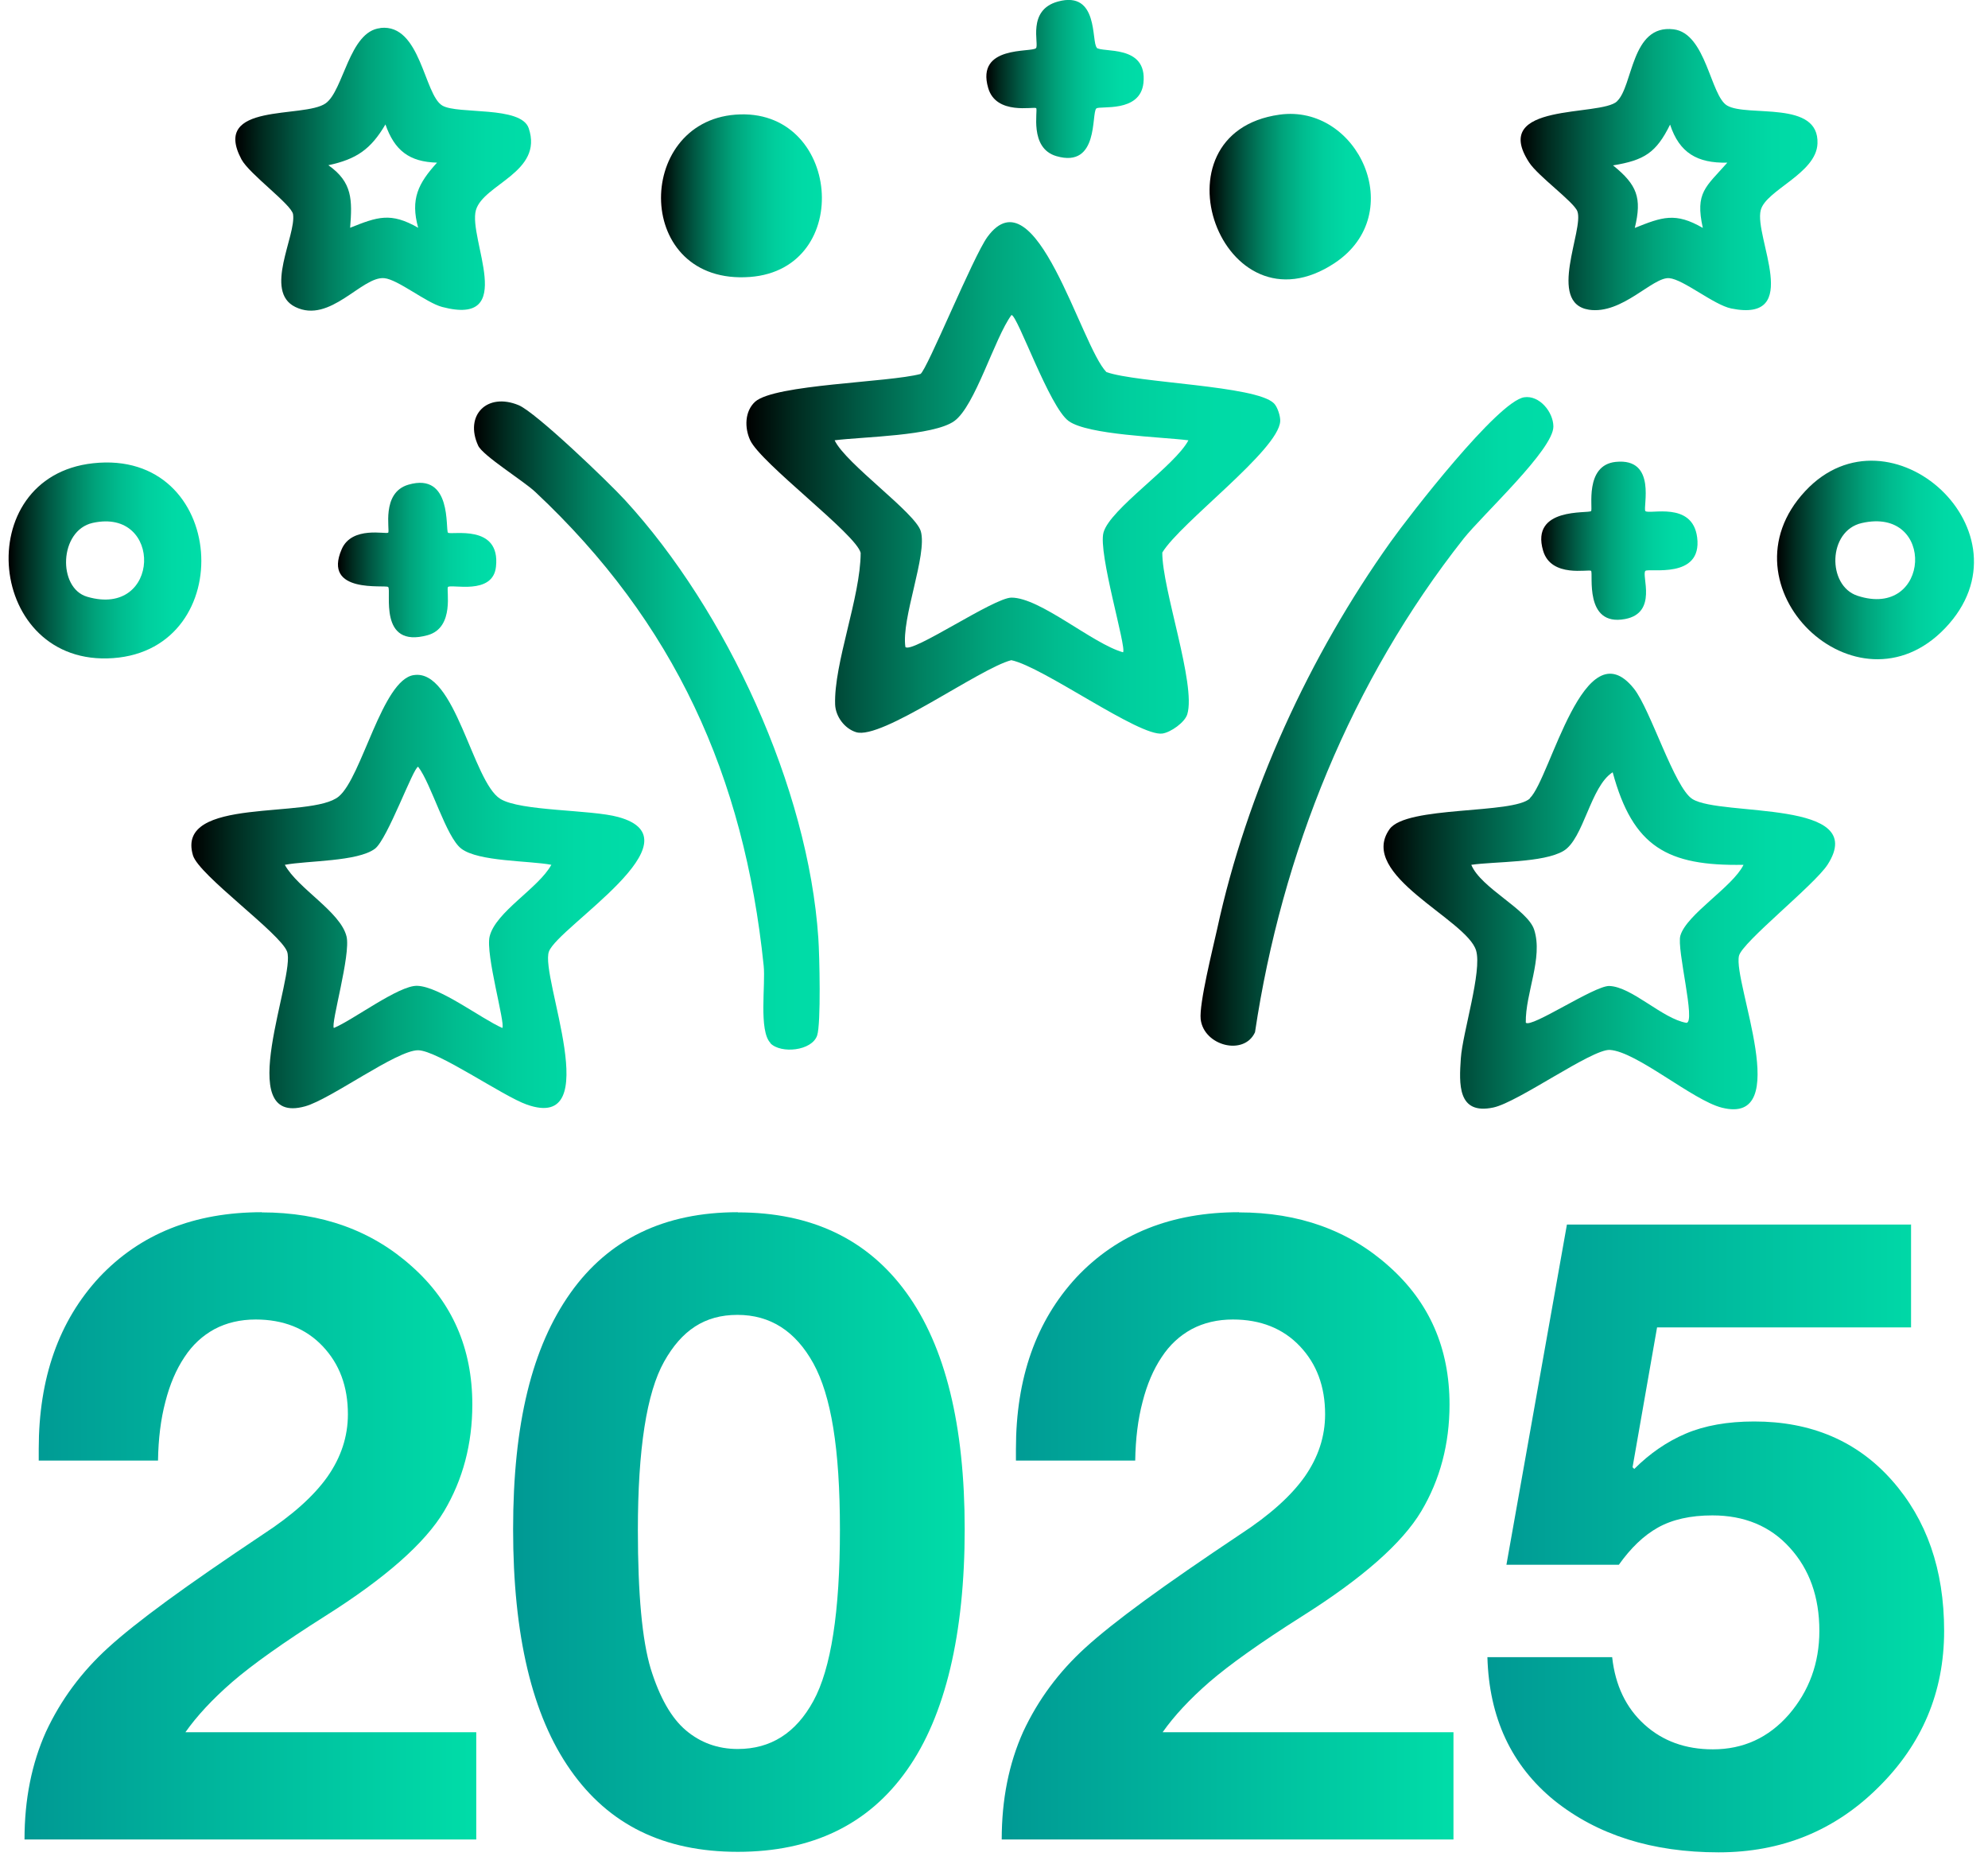<svg width="116" height="109" viewBox="0 0 116 109" fill="none" xmlns="http://www.w3.org/2000/svg">
<path d="M74.34 23.54C74.54 23.74 74.72 24.29 74.7 24.58C74.6 26.27 68.88 30.49 67.82 32.24C67.81 34.38 69.8 39.94 69.28 41.67C69.14 42.15 68.31 42.73 67.83 42.8C66.48 43 60.86 38.9 59.01 38.52C57.15 39 51.44 43.19 49.95 42.72C49.28 42.51 48.76 41.81 48.73 41.11C48.65 38.7 50.21 34.86 50.22 32.26C49.97 31.18 44.39 27.03 43.77 25.68C43.44 24.96 43.45 24 44.06 23.44C45.2 22.42 51.86 22.32 53.71 21.82C54.09 21.59 56.79 14.95 57.62 13.82C60.44 9.98 63.07 20.2 64.56 21.71C66.35 22.35 73.28 22.49 74.33 23.53L74.34 23.54ZM69.34 25.69C67.75 25.49 63.49 25.38 62.36 24.57C61.23 23.76 59.37 18.38 59.02 18.38C58.03 19.72 56.9 23.7 55.68 24.57C54.46 25.44 50.37 25.48 48.7 25.69C49.35 27.06 53.42 29.92 53.73 31C54.12 32.38 52.58 36.08 52.83 37.75C53.2 38.16 57.99 34.87 59.02 34.87C60.7 34.87 63.75 37.56 65.53 38.06C65.75 37.79 64.06 32.26 64.39 31.07C64.77 29.69 68.57 27.18 69.35 25.68L69.34 25.69Z" fill="url(#paint0_linear_707_3)"/>
<path d="M89.27 46.57C90.47 45.42 92.43 36.54 95.34 40.18C96.31 41.4 97.7 45.96 98.75 46.62C100.42 47.67 109.11 46.61 106.64 50.45C105.87 51.64 101.65 54.98 101.47 55.77C101.11 57.3 104.71 65.7 100.47 64.63C98.77 64.2 95.49 61.35 93.93 61.26C92.88 61.21 88.59 64.31 87.14 64.62C85.03 65.07 85.14 63.23 85.24 61.75C85.34 60.27 86.49 56.66 86.13 55.46C85.59 53.64 79.18 51.06 81.08 48.38C82.06 47 88.3 47.52 89.28 46.58L89.27 46.57ZM101.73 50.46C97.28 50.54 95.28 49.41 94.1 45.06C92.8 45.88 92.41 48.95 91.23 49.65C90.05 50.35 87.22 50.26 85.85 50.46C86.41 51.82 89.14 53.06 89.52 54.25C90.05 55.9 89 57.95 89.03 59.67C89.34 60.01 93.03 57.51 93.9 57.53C95.22 57.57 97 59.44 98.4 59.68C98.97 59.68 97.82 55.37 98.05 54.59C98.42 53.34 101.09 51.76 101.73 50.47V50.46Z" fill="url(#paint1_linear_707_3)"/>
<path d="M24.15 39.39C26.56 39.02 27.58 45.61 29.19 46.61C30.36 47.34 34.47 47.23 36.07 47.67C40.96 49 32.57 54.07 32.03 55.52C31.49 56.97 35.4 66.1 30.74 64.45C29.34 63.96 25.52 61.28 24.39 61.28C23.14 61.28 19.31 64.13 17.81 64.55C13.5 65.76 17.28 56.93 16.75 55.52C16.35 54.45 11.61 51.07 11.26 49.91C10.22 46.43 18.15 47.83 19.77 46.47C21.12 45.34 22.3 39.67 24.14 39.39H24.15ZM32.18 50.46C30.85 50.21 27.93 50.28 26.92 49.52C26.03 48.85 25.17 45.74 24.4 44.74C24.13 44.74 22.61 48.97 21.88 49.52C20.87 50.28 17.95 50.21 16.62 50.46C17.37 51.84 19.87 53.2 20.22 54.64C20.48 55.69 19.29 59.74 19.48 59.98C20.6 59.52 23.27 57.49 24.34 57.52C25.65 57.56 28.05 59.42 29.31 59.98C29.5 59.74 28.32 55.68 28.57 54.64C28.92 53.2 31.42 51.83 32.17 50.46H32.18Z" fill="url(#paint2_linear_707_3)"/>
<path d="M22.21 1.63C24.55 1.38 24.74 5.53 25.81 6.16C26.71 6.69 30.4 6.16 30.85 7.48C31.72 10.05 28.21 10.74 27.77 12.26C27.3 13.92 30.24 19.08 25.8 17.91C24.88 17.67 23.21 16.3 22.42 16.23C21.11 16.11 19.26 18.91 17.23 17.91C15.37 17 17.29 13.75 17.1 12.5C17.01 11.93 14.55 10.16 14.09 9.3C12.3 5.94 17.73 6.93 19 6.03C20.05 5.29 20.37 1.83 22.19 1.64L22.21 1.63ZM25.51 9.49C23.87 9.45 23.02 8.77 22.49 7.26C21.64 8.71 20.8 9.29 19.16 9.64C20.57 10.63 20.56 11.67 20.43 13.29C22.03 12.65 22.8 12.37 24.4 13.29C23.94 11.61 24.4 10.7 25.51 9.48V9.49Z" fill="url(#paint3_linear_707_3)"/>
<path d="M94.35 5.91C95.3 5.03 95.16 1.41 97.65 1.71C99.56 1.94 99.8 5.59 100.78 6.16C101.97 6.85 106.16 5.82 106.05 8.38C105.98 10.13 103.04 11.09 102.74 12.26C102.33 13.82 105.23 18.85 101.02 18C100 17.79 98.23 16.3 97.4 16.23C96.43 16.15 94.65 18.37 92.71 18.07C90.25 17.68 92.44 13.39 92.04 12.33C91.84 11.78 89.73 10.27 89.22 9.47C86.92 5.93 93.38 6.83 94.36 5.91H94.35ZM100.78 9.49C99.04 9.53 97.99 8.92 97.45 7.27C96.64 8.91 95.95 9.35 94.12 9.65C95.52 10.78 95.82 11.54 95.39 13.3C96.99 12.66 97.76 12.37 99.36 13.3C98.9 11.22 99.53 10.92 100.79 9.49H100.78Z" fill="url(#paint4_linear_707_3)"/>
<path d="M44.96 60.86C44.26 60.15 44.68 57.44 44.56 56.34C43.42 45.27 39.35 36.31 31.23 28.7C30.55 28.06 28.17 26.59 27.9 26C27.09 24.23 28.42 22.88 30.26 23.64C31.26 24.05 35.52 28.14 36.47 29.18C42.39 35.63 47.16 45.95 47.75 54.74C47.82 55.73 47.91 59.74 47.68 60.42C47.37 61.32 45.57 61.5 44.95 60.87L44.96 60.86Z" fill="url(#paint5_linear_707_3)"/>
<path d="M88.94 23.18C89.82 23.05 90.63 24.03 90.64 24.88C90.66 26.22 86.52 30.02 85.4 31.43C78.86 39.72 74.79 49.79 73.23 60.23C72.59 61.63 70.24 61.02 70.06 59.47C69.96 58.57 70.77 55.34 71.02 54.21C72.75 46.21 76.41 38.26 81.14 31.62C82.25 30.06 87.41 23.4 88.94 23.18Z" fill="url(#paint6_linear_707_3)"/>
<path d="M5.43 27.03C13.28 26.17 13.98 37.87 6.6 38.4C-0.78 38.93 -1.81 27.82 5.43 27.03ZM5.41 30.51C3.44 30.95 3.35 34.32 5.09 34.82C9.39 36.08 9.53 29.6 5.41 30.51Z" fill="url(#paint7_linear_707_3)"/>
<path d="M105.34 28.65C110.28 23.36 118.81 31.09 113.5 36.65C108.34 42.06 100.17 34.18 105.34 28.65ZM108.63 30.52C106.65 30.97 106.6 34.17 108.38 34.76C112.66 36.17 112.99 29.52 108.63 30.52Z" fill="url(#paint8_linear_707_3)"/>
<path d="M42.91 6.69C49.05 6.21 49.89 15.7 43.76 16.16C37 16.66 36.98 7.15 42.91 6.69Z" fill="url(#paint9_linear_707_3)"/>
<path d="M74.66 6.69C79.23 6.05 82.21 12.46 77.89 15.34C71.3 19.73 67 7.76 74.66 6.69Z" fill="url(#paint10_linear_707_3)"/>
<path d="M63.98 2.78C64.3 3.1 66.96 2.56 66.72 4.84C66.53 6.61 64.16 6.15 63.97 6.33C63.67 6.61 64.14 9.84 61.64 9.11C60.03 8.64 60.58 6.42 60.46 6.31C60.34 6.2 58.12 6.74 57.66 5.13C56.93 2.62 60.19 3.08 60.45 2.81C60.65 2.59 59.9 0.59 61.73 0.09C64.13 -0.57 63.67 2.46 64 2.78H63.98Z" fill="url(#paint11_linear_707_3)"/>
<path d="M96.01 29.82C96.23 30.04 98.76 29.22 99.03 31.36C99.34 33.83 96.19 33.13 96.01 33.31C95.76 33.55 96.75 35.76 94.82 36.12C92.41 36.57 92.98 33.45 92.84 33.31C92.73 33.19 90.51 33.74 90.04 32.13C89.29 29.57 92.68 29.98 92.84 29.82C92.96 29.7 92.43 27.14 94.28 26.95C96.71 26.7 95.84 29.65 96.01 29.82Z" fill="url(#paint12_linear_707_3)"/>
<path d="M26.14 31.08C26.3 31.24 29.22 30.53 28.94 33.07C28.76 34.76 26.32 34.06 26.14 34.25C26.02 34.37 26.56 36.61 24.96 37.06C22.04 37.87 22.86 34.46 22.65 34.25C22.5 34.1 18.79 34.68 19.94 32.04C20.54 30.67 22.54 31.19 22.65 31.08C22.77 30.96 22.22 28.75 23.83 28.28C26.4 27.53 25.98 30.91 26.14 31.08Z" fill="url(#paint13_linear_707_3)"/>
<path d="M15.27 70.74C18.77 70.74 21.69 71.79 24.03 73.89C26.38 75.98 27.56 78.66 27.56 81.95C27.56 84.25 27.01 86.33 25.91 88.18C24.79 90.05 22.48 92.08 18.98 94.29C16.53 95.84 14.72 97.13 13.55 98.14C12.4 99.14 11.49 100.12 10.82 101.07H27.79V107.33H1.43C1.43 104.99 1.85 102.9 2.68 101.05C3.55 99.18 4.76 97.55 6.31 96.14C7.11 95.41 8.26 94.49 9.75 93.4C11.24 92.31 13.11 91.02 15.34 89.53C17.06 88.41 18.31 87.29 19.11 86.16C19.9 85.03 20.3 83.82 20.3 82.52C20.3 80.9 19.81 79.58 18.82 78.54C17.84 77.51 16.53 76.99 14.92 76.99C14.02 76.99 13.22 77.18 12.52 77.55C11.82 77.93 11.23 78.47 10.76 79.19C10.28 79.91 9.91 80.77 9.65 81.79C9.38 82.81 9.24 83.95 9.22 85.22H2.26V84.54C2.26 80.4 3.44 77.07 5.79 74.53C8.18 71.99 11.34 70.73 15.28 70.73L15.27 70.74Z" fill="url(#paint14_linear_707_3)"/>
<path d="M43.05 70.74C47.34 70.74 50.62 72.3 52.89 75.43C55.16 78.56 56.29 83.16 56.29 89.23C56.29 95.3 55.17 100.11 52.92 103.28C50.68 106.46 47.38 108.05 43.05 108.05C38.72 108.05 35.52 106.46 33.29 103.28C31.05 100.1 29.94 95.42 29.94 89.23C29.94 83.04 31.05 78.6 33.28 75.45C35.51 72.3 38.77 70.73 43.05 70.73V70.74ZM37.22 89.29C37.22 93.01 37.47 95.71 37.97 97.37C38.49 99.04 39.17 100.24 40.02 100.96C40.87 101.68 41.88 102.05 43.05 102.05C44.97 102.05 46.44 101.12 47.46 99.25C48.49 97.37 49.01 94.04 49.01 89.26C49.01 84.48 48.49 81.43 47.46 79.55C46.42 77.67 44.95 76.72 43.03 76.72C41.11 76.72 39.77 77.63 38.75 79.45C37.73 81.27 37.22 84.55 37.22 89.29Z" fill="url(#paint15_linear_707_3)"/>
<path d="M72.29 70.74C75.79 70.74 78.71 71.79 81.05 73.89C83.4 75.98 84.58 78.66 84.58 81.95C84.58 84.25 84.03 86.33 82.93 88.18C81.81 90.05 79.5 92.08 76 94.29C73.55 95.84 71.74 97.13 70.57 98.14C69.42 99.14 68.51 100.12 67.84 101.07H84.81V107.33H58.45C58.45 104.99 58.87 102.9 59.7 101.05C60.57 99.18 61.78 97.55 63.33 96.14C64.13 95.41 65.28 94.49 66.77 93.4C68.26 92.31 70.13 91.02 72.36 89.53C74.08 88.41 75.33 87.29 76.13 86.16C76.92 85.03 77.32 83.82 77.32 82.52C77.32 80.9 76.83 79.58 75.84 78.54C74.86 77.51 73.55 76.99 71.94 76.99C71.04 76.99 70.24 77.18 69.54 77.55C68.84 77.93 68.25 78.47 67.78 79.19C67.3 79.91 66.93 80.77 66.67 81.79C66.4 82.81 66.26 83.95 66.24 85.22H59.28V84.54C59.28 80.4 60.46 77.07 62.81 74.53C65.2 71.99 68.36 70.73 72.3 70.73L72.29 70.74Z" fill="url(#paint16_linear_707_3)"/>
<path d="M111.51 71.44V77.45H96.69L95.26 85.61L95.36 85.71C96.26 84.81 97.26 84.12 98.36 83.65C99.46 83.18 100.8 82.94 102.36 82.94C105.68 82.94 108.36 84.08 110.39 86.37C112.42 88.66 113.44 91.58 113.44 95.16C113.44 98.74 112.15 101.78 109.59 104.3C107.05 106.82 103.95 108.08 100.28 108.08C96.41 108.08 93.21 107.07 90.69 105.05C88.19 103.01 86.89 100.23 86.79 96.69H94.07C94.25 98.34 94.88 99.65 95.95 100.62C97.02 101.59 98.35 102.07 99.95 102.07C101.72 102.07 103.2 101.39 104.38 100.04C105.56 98.67 106.16 97.04 106.16 95.16C106.16 93.17 105.58 91.56 104.43 90.3C103.3 89.05 101.79 88.42 99.92 88.42C98.64 88.42 97.58 88.66 96.74 89.13C95.9 89.6 95.15 90.33 94.46 91.3H87.9L91.43 71.45H111.48L111.51 71.44Z" fill="url(#paint17_linear_707_3)"/>
<defs>
<linearGradient id="paint0_linear_707_3" x1="43.56" y1="27.88" x2="74.7" y2="27.88" gradientUnits="userSpaceOnUse">
<stop/>
<stop offset="0.09" stop-color="#002B20"/>
<stop offset="0.21" stop-color="#005944"/>
<stop offset="0.33" stop-color="#008262"/>
<stop offset="0.45" stop-color="#00A37B"/>
<stop offset="0.58" stop-color="#00BC8F"/>
<stop offset="0.71" stop-color="#00CE9D"/>
<stop offset="0.85" stop-color="#00D9A5"/>
<stop offset="1" stop-color="#00DDA8"/>
</linearGradient>
<linearGradient id="paint1_linear_707_3" x1="80.71" y1="52.01" x2="107.08" y2="52.01" gradientUnits="userSpaceOnUse">
<stop/>
<stop offset="0.09" stop-color="#002B20"/>
<stop offset="0.21" stop-color="#005944"/>
<stop offset="0.33" stop-color="#008262"/>
<stop offset="0.45" stop-color="#00A37B"/>
<stop offset="0.58" stop-color="#00BC8F"/>
<stop offset="0.71" stop-color="#00CE9D"/>
<stop offset="0.85" stop-color="#00D9A5"/>
<stop offset="1" stop-color="#00DDA8"/>
</linearGradient>
<linearGradient id="paint2_linear_707_3" x1="11.18" y1="52.02" x2="37.6" y2="52.02" gradientUnits="userSpaceOnUse">
<stop/>
<stop offset="0.09" stop-color="#002B20"/>
<stop offset="0.21" stop-color="#005944"/>
<stop offset="0.33" stop-color="#008262"/>
<stop offset="0.45" stop-color="#00A37B"/>
<stop offset="0.58" stop-color="#00BC8F"/>
<stop offset="0.71" stop-color="#00CE9D"/>
<stop offset="0.85" stop-color="#00D9A5"/>
<stop offset="1" stop-color="#00DDA8"/>
</linearGradient>
<linearGradient id="paint3_linear_707_3" x1="13.76" y1="9.87" x2="31" y2="9.87" gradientUnits="userSpaceOnUse">
<stop/>
<stop offset="0.09" stop-color="#002B20"/>
<stop offset="0.21" stop-color="#005944"/>
<stop offset="0.33" stop-color="#008262"/>
<stop offset="0.45" stop-color="#00A37B"/>
<stop offset="0.58" stop-color="#00BC8F"/>
<stop offset="0.71" stop-color="#00CE9D"/>
<stop offset="0.85" stop-color="#00D9A5"/>
<stop offset="1" stop-color="#00DDA8"/>
</linearGradient>
<linearGradient id="paint4_linear_707_3" x1="88.71" y1="9.89" x2="106.05" y2="9.89" gradientUnits="userSpaceOnUse">
<stop/>
<stop offset="0.09" stop-color="#002B20"/>
<stop offset="0.21" stop-color="#005944"/>
<stop offset="0.33" stop-color="#008262"/>
<stop offset="0.45" stop-color="#00A37B"/>
<stop offset="0.58" stop-color="#00BC8F"/>
<stop offset="0.71" stop-color="#00CE9D"/>
<stop offset="0.85" stop-color="#00D9A5"/>
<stop offset="1" stop-color="#00DDA8"/>
</linearGradient>
<linearGradient id="paint5_linear_707_3" x1="27.65" y1="42.33" x2="47.83" y2="42.33" gradientUnits="userSpaceOnUse">
<stop/>
<stop offset="0.09" stop-color="#002B20"/>
<stop offset="0.21" stop-color="#005944"/>
<stop offset="0.33" stop-color="#008262"/>
<stop offset="0.45" stop-color="#00A37B"/>
<stop offset="0.58" stop-color="#00BC8F"/>
<stop offset="0.71" stop-color="#00CE9D"/>
<stop offset="0.85" stop-color="#00D9A5"/>
<stop offset="1" stop-color="#00DDA8"/>
</linearGradient>
<linearGradient id="paint6_linear_707_3" x1="70.05" y1="42.09" x2="90.64" y2="42.09" gradientUnits="userSpaceOnUse">
<stop/>
<stop offset="0.09" stop-color="#002B20"/>
<stop offset="0.21" stop-color="#005944"/>
<stop offset="0.33" stop-color="#008262"/>
<stop offset="0.45" stop-color="#00A37B"/>
<stop offset="0.58" stop-color="#00BC8F"/>
<stop offset="0.71" stop-color="#00CE9D"/>
<stop offset="0.85" stop-color="#00D9A5"/>
<stop offset="1" stop-color="#00DDA8"/>
</linearGradient>
<linearGradient id="paint7_linear_707_3" x1="0.5" y1="32.7" x2="11.75" y2="32.7" gradientUnits="userSpaceOnUse">
<stop/>
<stop offset="0.09" stop-color="#002B20"/>
<stop offset="0.21" stop-color="#005944"/>
<stop offset="0.33" stop-color="#008262"/>
<stop offset="0.45" stop-color="#00A37B"/>
<stop offset="0.58" stop-color="#00BC8F"/>
<stop offset="0.71" stop-color="#00CE9D"/>
<stop offset="0.85" stop-color="#00D9A5"/>
<stop offset="1" stop-color="#00DDA8"/>
</linearGradient>
<linearGradient id="paint8_linear_707_3" x1="103.68" y1="32.68" x2="115.18" y2="32.68" gradientUnits="userSpaceOnUse">
<stop/>
<stop offset="0.09" stop-color="#002B20"/>
<stop offset="0.21" stop-color="#005944"/>
<stop offset="0.33" stop-color="#008262"/>
<stop offset="0.45" stop-color="#00A37B"/>
<stop offset="0.58" stop-color="#00BC8F"/>
<stop offset="0.71" stop-color="#00CE9D"/>
<stop offset="0.85" stop-color="#00D9A5"/>
<stop offset="1" stop-color="#00DDA8"/>
</linearGradient>
<linearGradient id="paint9_linear_707_3" x1="38.57" y1="11.43" x2="47.96" y2="11.43" gradientUnits="userSpaceOnUse">
<stop/>
<stop offset="0.09" stop-color="#002B20"/>
<stop offset="0.21" stop-color="#005944"/>
<stop offset="0.33" stop-color="#008262"/>
<stop offset="0.45" stop-color="#00A37B"/>
<stop offset="0.58" stop-color="#00BC8F"/>
<stop offset="0.71" stop-color="#00CE9D"/>
<stop offset="0.85" stop-color="#00D9A5"/>
<stop offset="1" stop-color="#00DDA8"/>
</linearGradient>
<linearGradient id="paint10_linear_707_3" x1="70.58" y1="11.47" x2="79.99" y2="11.47" gradientUnits="userSpaceOnUse">
<stop/>
<stop offset="0.09" stop-color="#002B20"/>
<stop offset="0.21" stop-color="#005944"/>
<stop offset="0.33" stop-color="#008262"/>
<stop offset="0.45" stop-color="#00A37B"/>
<stop offset="0.58" stop-color="#00BC8F"/>
<stop offset="0.71" stop-color="#00CE9D"/>
<stop offset="0.85" stop-color="#00D9A5"/>
<stop offset="1" stop-color="#00DDA8"/>
</linearGradient>
<linearGradient id="paint11_linear_707_3" x1="57.54" y1="4.61" x2="66.73" y2="4.61" gradientUnits="userSpaceOnUse">
<stop/>
<stop offset="0.09" stop-color="#002B20"/>
<stop offset="0.21" stop-color="#005944"/>
<stop offset="0.33" stop-color="#008262"/>
<stop offset="0.45" stop-color="#00A37B"/>
<stop offset="0.58" stop-color="#00BC8F"/>
<stop offset="0.71" stop-color="#00CE9D"/>
<stop offset="0.85" stop-color="#00D9A5"/>
<stop offset="1" stop-color="#00DDA8"/>
</linearGradient>
<linearGradient id="paint12_linear_707_3" x1="89.93" y1="31.55" x2="99.05" y2="31.55" gradientUnits="userSpaceOnUse">
<stop/>
<stop offset="0.09" stop-color="#002B20"/>
<stop offset="0.21" stop-color="#005944"/>
<stop offset="0.33" stop-color="#008262"/>
<stop offset="0.45" stop-color="#00A37B"/>
<stop offset="0.58" stop-color="#00BC8F"/>
<stop offset="0.71" stop-color="#00CE9D"/>
<stop offset="0.85" stop-color="#00D9A5"/>
<stop offset="1" stop-color="#00DDA8"/>
</linearGradient>
<linearGradient id="paint13_linear_707_3" x1="19.72" y1="32.68" x2="28.96" y2="32.68" gradientUnits="userSpaceOnUse">
<stop/>
<stop offset="0.09" stop-color="#002B20"/>
<stop offset="0.21" stop-color="#005944"/>
<stop offset="0.33" stop-color="#008262"/>
<stop offset="0.45" stop-color="#00A37B"/>
<stop offset="0.58" stop-color="#00BC8F"/>
<stop offset="0.71" stop-color="#00CE9D"/>
<stop offset="0.85" stop-color="#00D9A5"/>
<stop offset="1" stop-color="#00DDA8"/>
</linearGradient>
<linearGradient id="paint14_linear_707_3" x1="1.43" y1="89.04" x2="27.78" y2="89.04" gradientUnits="userSpaceOnUse">
<stop stop-color="#009994"/>
<stop offset="1" stop-color="#00DDA8"/>
</linearGradient>
<linearGradient id="paint15_linear_707_3" x1="29.94" y1="89.4" x2="56.29" y2="89.4" gradientUnits="userSpaceOnUse">
<stop stop-color="#009994"/>
<stop offset="1" stop-color="#00DDA8"/>
</linearGradient>
<linearGradient id="paint16_linear_707_3" x1="58.44" y1="-75" x2="84.8" y2="-75" gradientUnits="userSpaceOnUse">
<stop stop-color="#009994"/>
<stop offset="1" stop-color="#00DDA8"/>
</linearGradient>
<linearGradient id="paint17_linear_707_3" x1="86.8" y1="89.75" x2="113.46" y2="89.75" gradientUnits="userSpaceOnUse">
<stop stop-color="#009994"/>
<stop offset="1" stop-color="#00DDA8"/>
</linearGradient>
</defs>
</svg>
